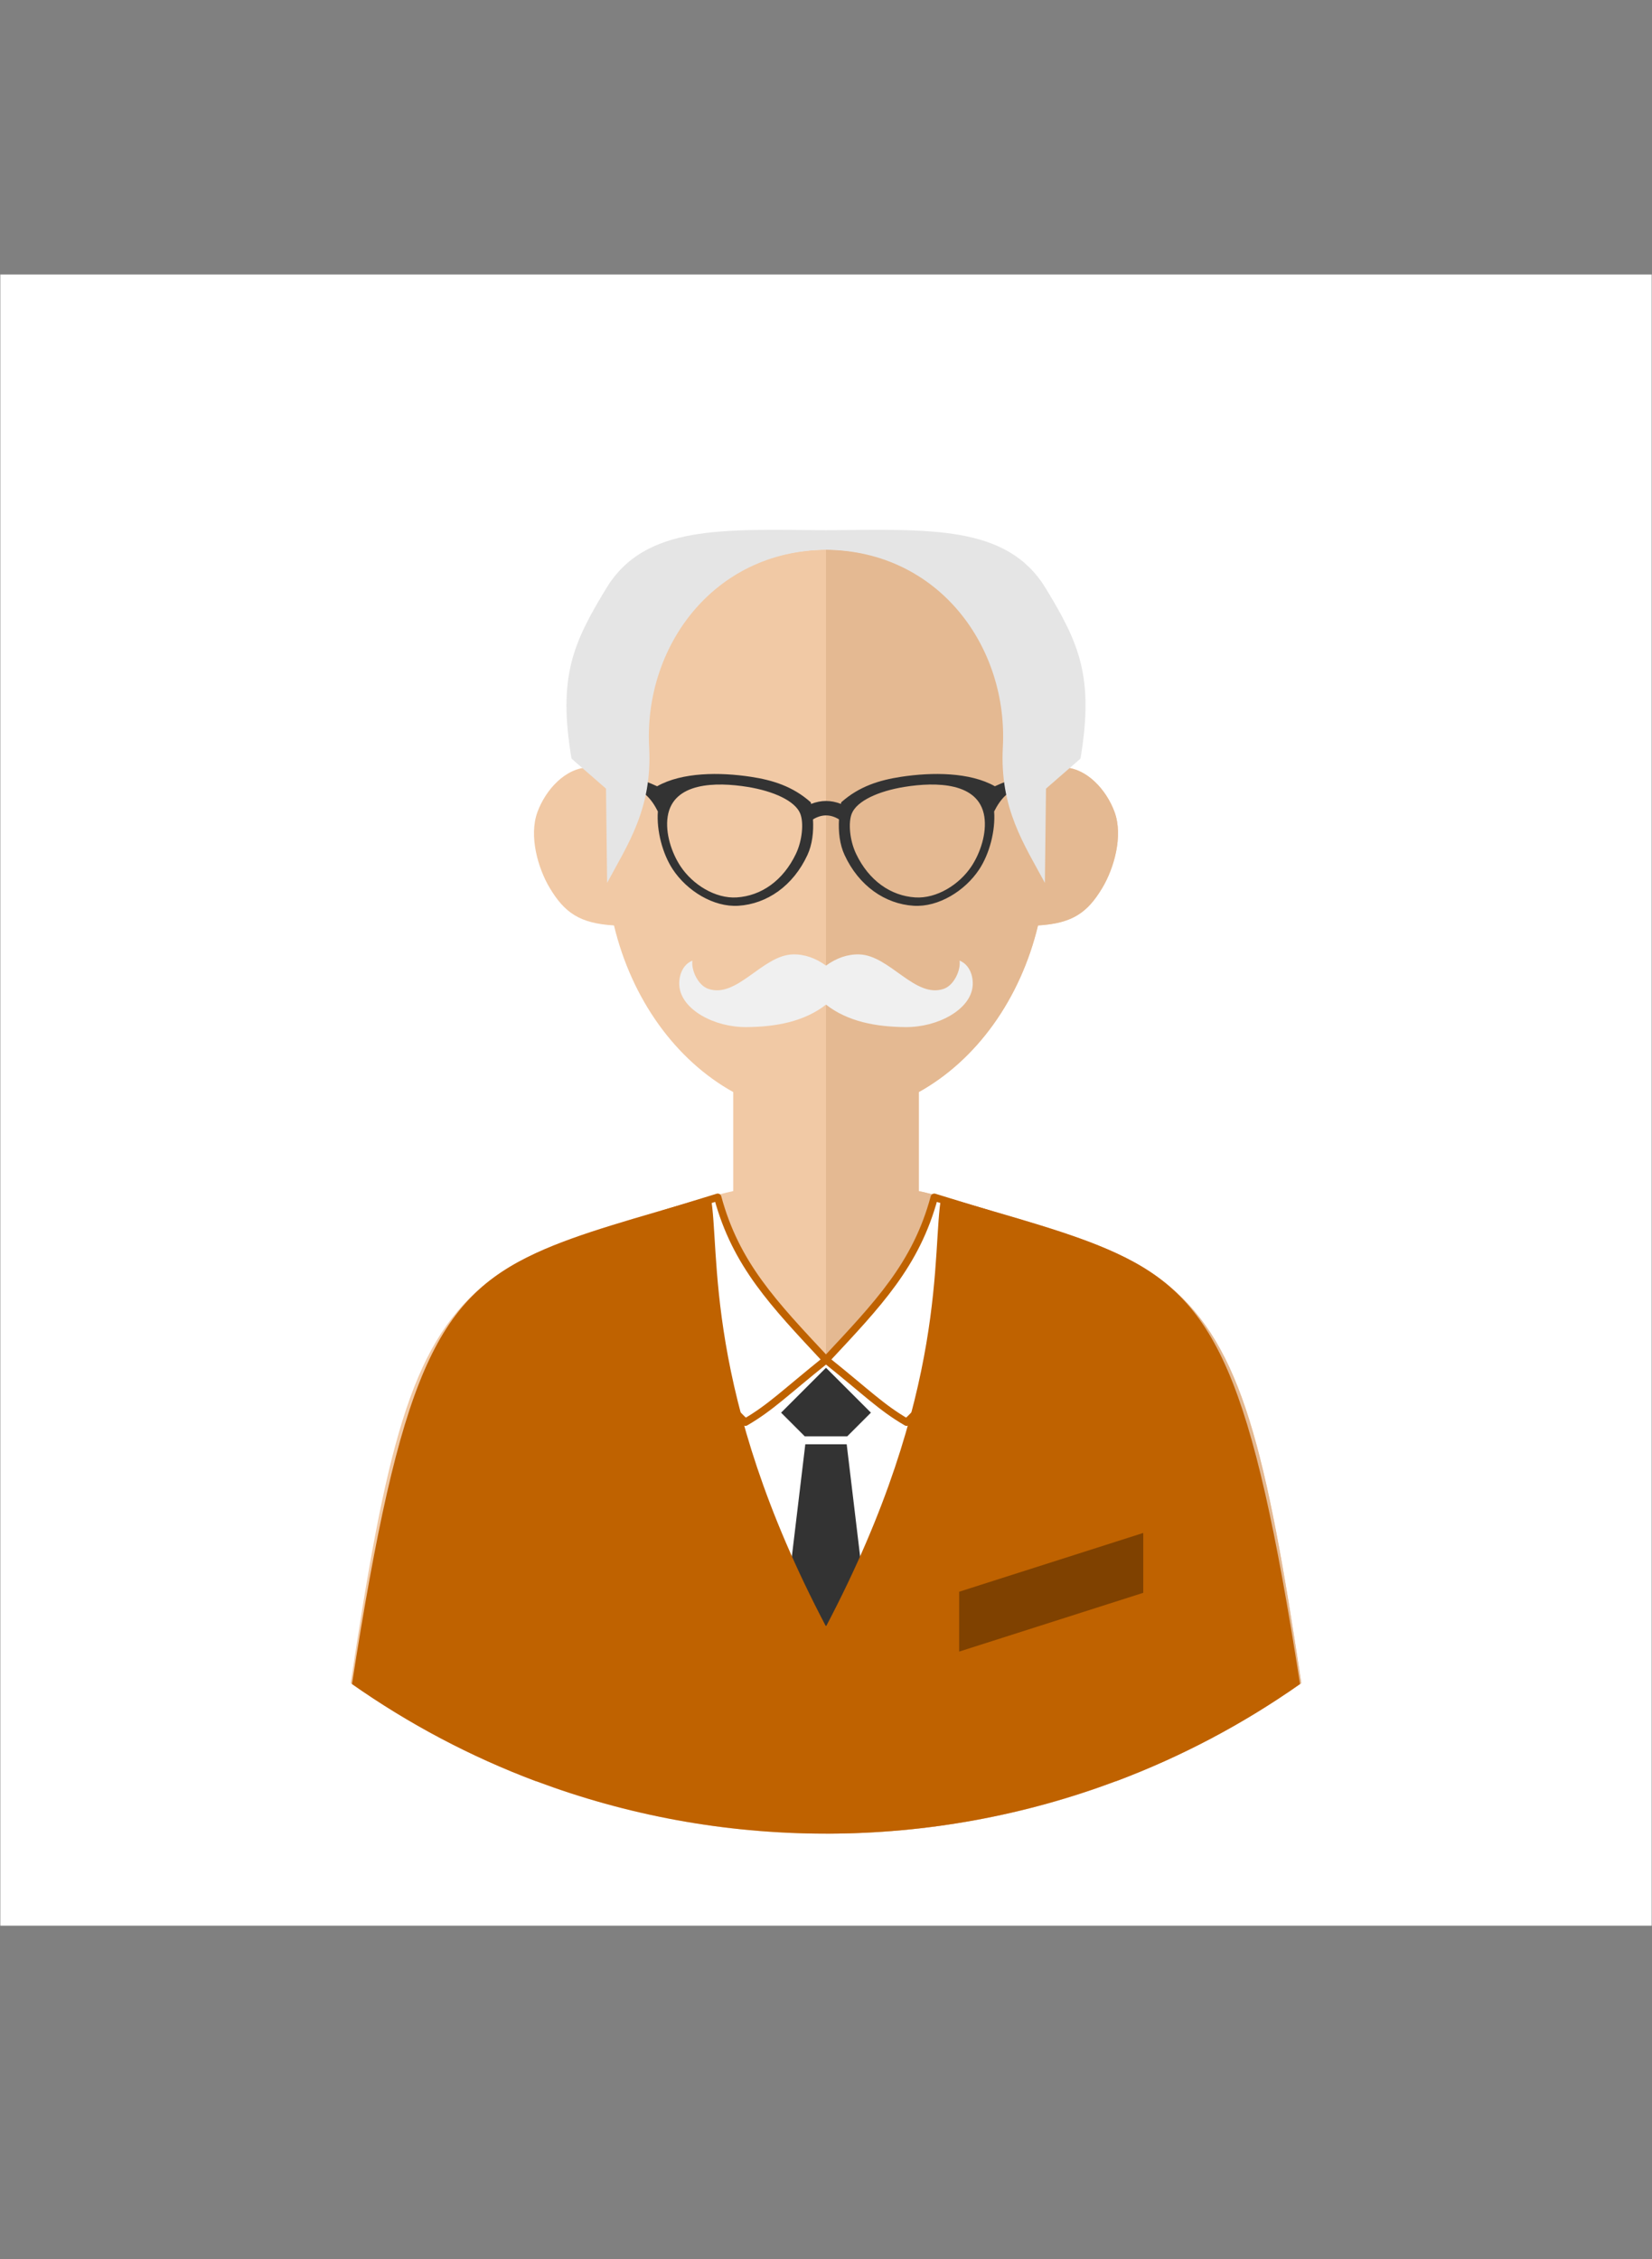 <svg fill="none" fill-rule="evenodd" stroke="black" stroke-width="0.501" stroke-linejoin="bevel" stroke-miterlimit="10" xmlns="http://www.w3.org/2000/svg" version="1.1" overflow="visible" viewBox="0 -305.637 223.456 305.637">
<rect x="0" y="-305.637" width="223.456" height="305.637" fill="#808080" stroke="none"/>
<g id="Layer 1" transform="scale(1 -1)">
<rect x="0.043" y="45.131" width="223.37" height="223.369" stroke="none" fill="#ffffff" stroke-linejoin="miter"/>
<g id="Group" stroke-linejoin="miter" stroke-linecap="round" stroke="none" stroke-width="0.25">
<path d="M 111.728,57.58 C 135.658,57.58 157.838,65.115 176.023,77.94 C 171.279,109.355 167.997,123.432 158.177,131.643 C 152.738,136.268 145.332,138.577 134.373,141.767 C 131.521,142.596 126.711,143.982 124.277,144.51 L 124.278,157.903 C 132.054,162.221 138.002,170.432 140.407,180.443 C 145.044,180.721 147.083,182.158 149.096,185.514 C 150.676,188.148 151.954,192.542 150.754,195.8 C 149.682,198.711 147.022,201.832 143.663,201.832 C 142.799,201.832 141.959,201.638 141.183,201.288 C 138.882,218.286 126.521,231.276 111.728,231.276 C 96.935,231.276 84.574,218.286 82.273,201.288 C 81.497,201.638 80.657,201.832 79.793,201.832 C 76.434,201.832 73.774,198.711 72.702,195.8 C 71.502,192.542 72.78,188.148 74.36,185.514 C 76.373,182.158 78.412,180.721 83.049,180.443 C 85.454,170.432 91.402,162.221 99.178,157.903 L 99.179,144.51 C 96.745,143.982 91.935,142.596 89.083,141.767 C 78.124,138.577 70.718,136.268 65.279,131.643 C 55.459,123.432 52.177,109.355 47.433,77.94 C 65.618,65.115 87.798,57.58 111.728,57.58 Z" fill="#f1c9a5" marker-start="none" marker-end="none"/>
<path d="M 111.728,57.58 C 135.658,57.58 157.838,65.115 176.023,77.94 C 171.279,109.355 167.997,123.432 158.177,131.643 C 152.738,136.268 145.332,138.577 134.373,141.767 C 131.521,142.596 126.711,143.982 124.277,144.51 L 124.278,157.903 C 132.054,162.221 138.002,170.432 140.407,180.443 C 145.044,180.721 147.083,182.158 149.096,185.514 C 150.676,188.148 151.954,192.542 150.754,195.8 C 149.682,198.711 147.022,201.832 143.663,201.832 C 142.799,201.832 141.959,201.638 141.183,201.288 C 138.882,218.286 126.521,231.276 111.728,231.276 L 111.728,57.58 Z" fill="#e4b992" marker-start="none" marker-end="none"/>
</g>
<path d="M 91.005,188.025 C 89.611,190.137 88.794,193.264 88.985,195.864 C 88.154,197.476 87.102,199.013 83.559,200.053 L 83.709,200.953 C 85.192,200.64 86.667,200.296 88.884,199.272 C 92.268,201.188 97.368,201.189 101.568,200.55 C 104.469,200.109 107.227,199.276 109.668,197.1 C 109.682,197.027 109.697,196.953 109.711,196.88 C 111.072,197.416 112.416,197.41 113.745,196.882 C 113.759,196.955 113.773,197.027 113.788,197.1 C 116.229,199.276 118.987,200.109 121.888,200.55 C 126.088,201.189 131.188,201.188 134.572,199.272 C 136.789,200.296 138.264,200.64 139.747,200.953 L 139.897,200.053 C 136.354,199.013 135.302,197.476 134.471,195.864 C 134.662,193.264 133.845,190.137 132.451,188.025 C 130.539,185.128 126.947,182.888 123.571,183.105 C 119.717,183.353 116.173,185.789 114.238,189.975 C 113.582,191.393 113.388,193.097 113.485,194.793 C 112.334,195.501 111.163,195.514 109.97,194.79 C 110.067,193.095 109.873,191.392 109.218,189.975 C 107.283,185.789 103.739,183.353 99.885,183.105 C 96.509,182.888 92.917,185.128 91.005,188.025 Z M 107.656,190.123 C 108.532,191.955 108.738,194.385 108.233,195.599 C 107.53,197.288 104.655,198.615 101.099,199.187 C 96.885,199.864 91.035,199.845 90.313,195.171 C 89.966,192.92 90.85,190.262 92.045,188.452 C 93.684,185.969 96.763,184.048 99.657,184.234 C 102.961,184.446 105.918,186.488 107.656,190.123 Z M 131.411,188.452 C 132.606,190.262 133.49,192.92 133.143,195.171 C 132.421,199.845 126.571,199.864 122.357,199.187 C 118.801,198.615 115.926,197.288 115.223,195.599 C 114.718,194.385 114.924,191.955 115.8,190.123 C 117.538,186.488 120.495,184.446 123.799,184.234 C 126.693,184.048 129.772,185.969 131.411,188.452 Z" fill="#333333" stroke="none" stroke-linejoin="miter" marker-start="none" marker-end="none"/>
<g id="Group_1" stroke-linejoin="miter" stroke="none">
<path d="M 82.121,186.199 L 81.971,198.949 L 77.304,203.014 C 75.456,214.036 77.476,218.618 82.027,226.081 C 87.272,234.682 97.76,234.008 111.728,233.907 C 125.696,234.008 136.184,234.682 141.429,226.081 C 145.98,218.618 148,214.036 146.152,203.014 L 141.485,198.949 L 141.335,186.199 C 138.55,191.397 135.211,196.245 135.647,204.526 C 136.385,218.029 127.074,231.094 111.728,231.27 C 96.382,231.094 87.071,218.029 87.809,204.526 C 88.245,196.245 84.906,191.397 82.121,186.199 Z" stroke-width="0.5" fill="#e5e5e5" marker-start="none" marker-end="none"/>
<path d="M 111.728,175.009 C 110.338,176.025 108.802,176.572 107.217,176.523 C 103.107,176.394 99.67,170.511 95.789,171.871 C 94.416,172.352 93.479,174.385 93.657,175.683 C 92.315,175.144 91.773,173.599 91.893,172.238 C 92.176,169.049 96.618,166.65 100.985,166.689 C 104.987,166.724 108.795,167.44 111.728,169.729 C 114.661,167.44 118.469,166.724 122.471,166.689 C 126.838,166.65 131.28,169.049 131.563,172.238 C 131.683,173.599 131.141,175.144 129.799,175.683 C 129.977,174.385 129.04,172.352 127.667,171.871 C 123.786,170.511 120.349,176.394 116.239,176.523 C 114.654,176.572 113.118,176.025 111.728,175.009 Z" fill="#f0f0f0" marker-start="none" marker-end="none"/>
</g>
<g id="Group_2">
<path d="M 132.893,142.197 L 111.728,121.507 L 90.563,142.197 C 91.356,130.199 91.452,108.379 111.728,72.65 C 132.004,108.379 132.1,130.199 132.893,142.197 Z" fill="#ffffff" stroke="none" stroke-linejoin="miter" marker-start="none" marker-end="none"/>
<g id="Group_3" stroke="#bf6200" stroke-linejoin="round" stroke-width="1" fill="#ffffff" stroke-linecap="round">
<path d="M 92.442,125.698 C 91.294,130.698 90.423,135.907 89.743,141.418 L 89.751,141.42 L 97.079,143.67 C 99.537,134.559 104.648,129.267 111.728,121.679 C 106.15,117.203 104.273,115.252 100.827,113.241 C 98.229,115.513 94.984,120.407 92.442,125.698 Z" marker-start="none" marker-end="none"/>
<path d="M 111.728,121.679 C 118.808,129.267 123.919,134.559 126.377,143.67 L 133.704,141.42 L 133.712,141.418 C 133.032,135.907 132.161,130.698 131.013,125.698 C 128.471,120.407 125.226,115.513 122.629,113.241 C 119.183,115.252 117.306,117.203 111.728,121.679 Z" marker-start="none" marker-end="none"/>
</g>
<g id="Group_4" stroke-linejoin="miter" stroke-linecap="round" stroke="none" stroke-width="0.5" fill="#333333">
<path d="M 108.852,111.331 L 105.653,114.53 L 111.728,120.605 L 117.804,114.53 L 114.604,111.331 L 108.852,111.331 Z" marker-start="none" marker-end="none"/>
<path d="M 106.802,92.506 L 106.803,92.51 L 108.929,110.252 L 114.527,110.252 L 116.652,92.511 L 116.653,92.507 C 115.139,90.202 113.501,87.893 111.728,85.568 C 109.954,87.893 108.316,90.202 106.802,92.506 Z" marker-start="none" marker-end="none"/>
</g>
<path d="M 111.728,85.607 C 94.964,117.476 97.5,136.455 96.124,143.82 C 85.976,140.826 78.401,138.844 72.537,136.142 C 58.897,129.855 54.13,119.509 47.607,77.818 C 55.267,72.437 63.632,67.995 72.537,64.655 L 72.537,64.674 C 84.732,60.1 97.94,57.58 111.728,57.58 C 125.516,57.58 138.724,60.1 150.919,64.674 L 150.919,64.655 C 159.824,67.995 168.189,72.437 175.849,77.818 C 169.326,119.509 164.559,129.855 150.919,136.142 C 145.055,138.844 137.48,140.826 127.332,143.82 C 125.956,136.455 128.492,117.476 111.728,85.607 Z" fill="#bf6200" stroke="none" stroke-linecap="round" stroke-width="0.5" stroke-linejoin="miter" marker-start="none" marker-end="none"/>
<path d="M 129.74,90.307 L 129.74,82.208 L 154.639,90.159 L 154.639,98.258 L 129.74,90.307 Z" fill="#7f4100" stroke-width="0.5" stroke="none" stroke-linecap="round" stroke-linejoin="miter" marker-start="none" marker-end="none"/>
</g>
</g>
</svg>
